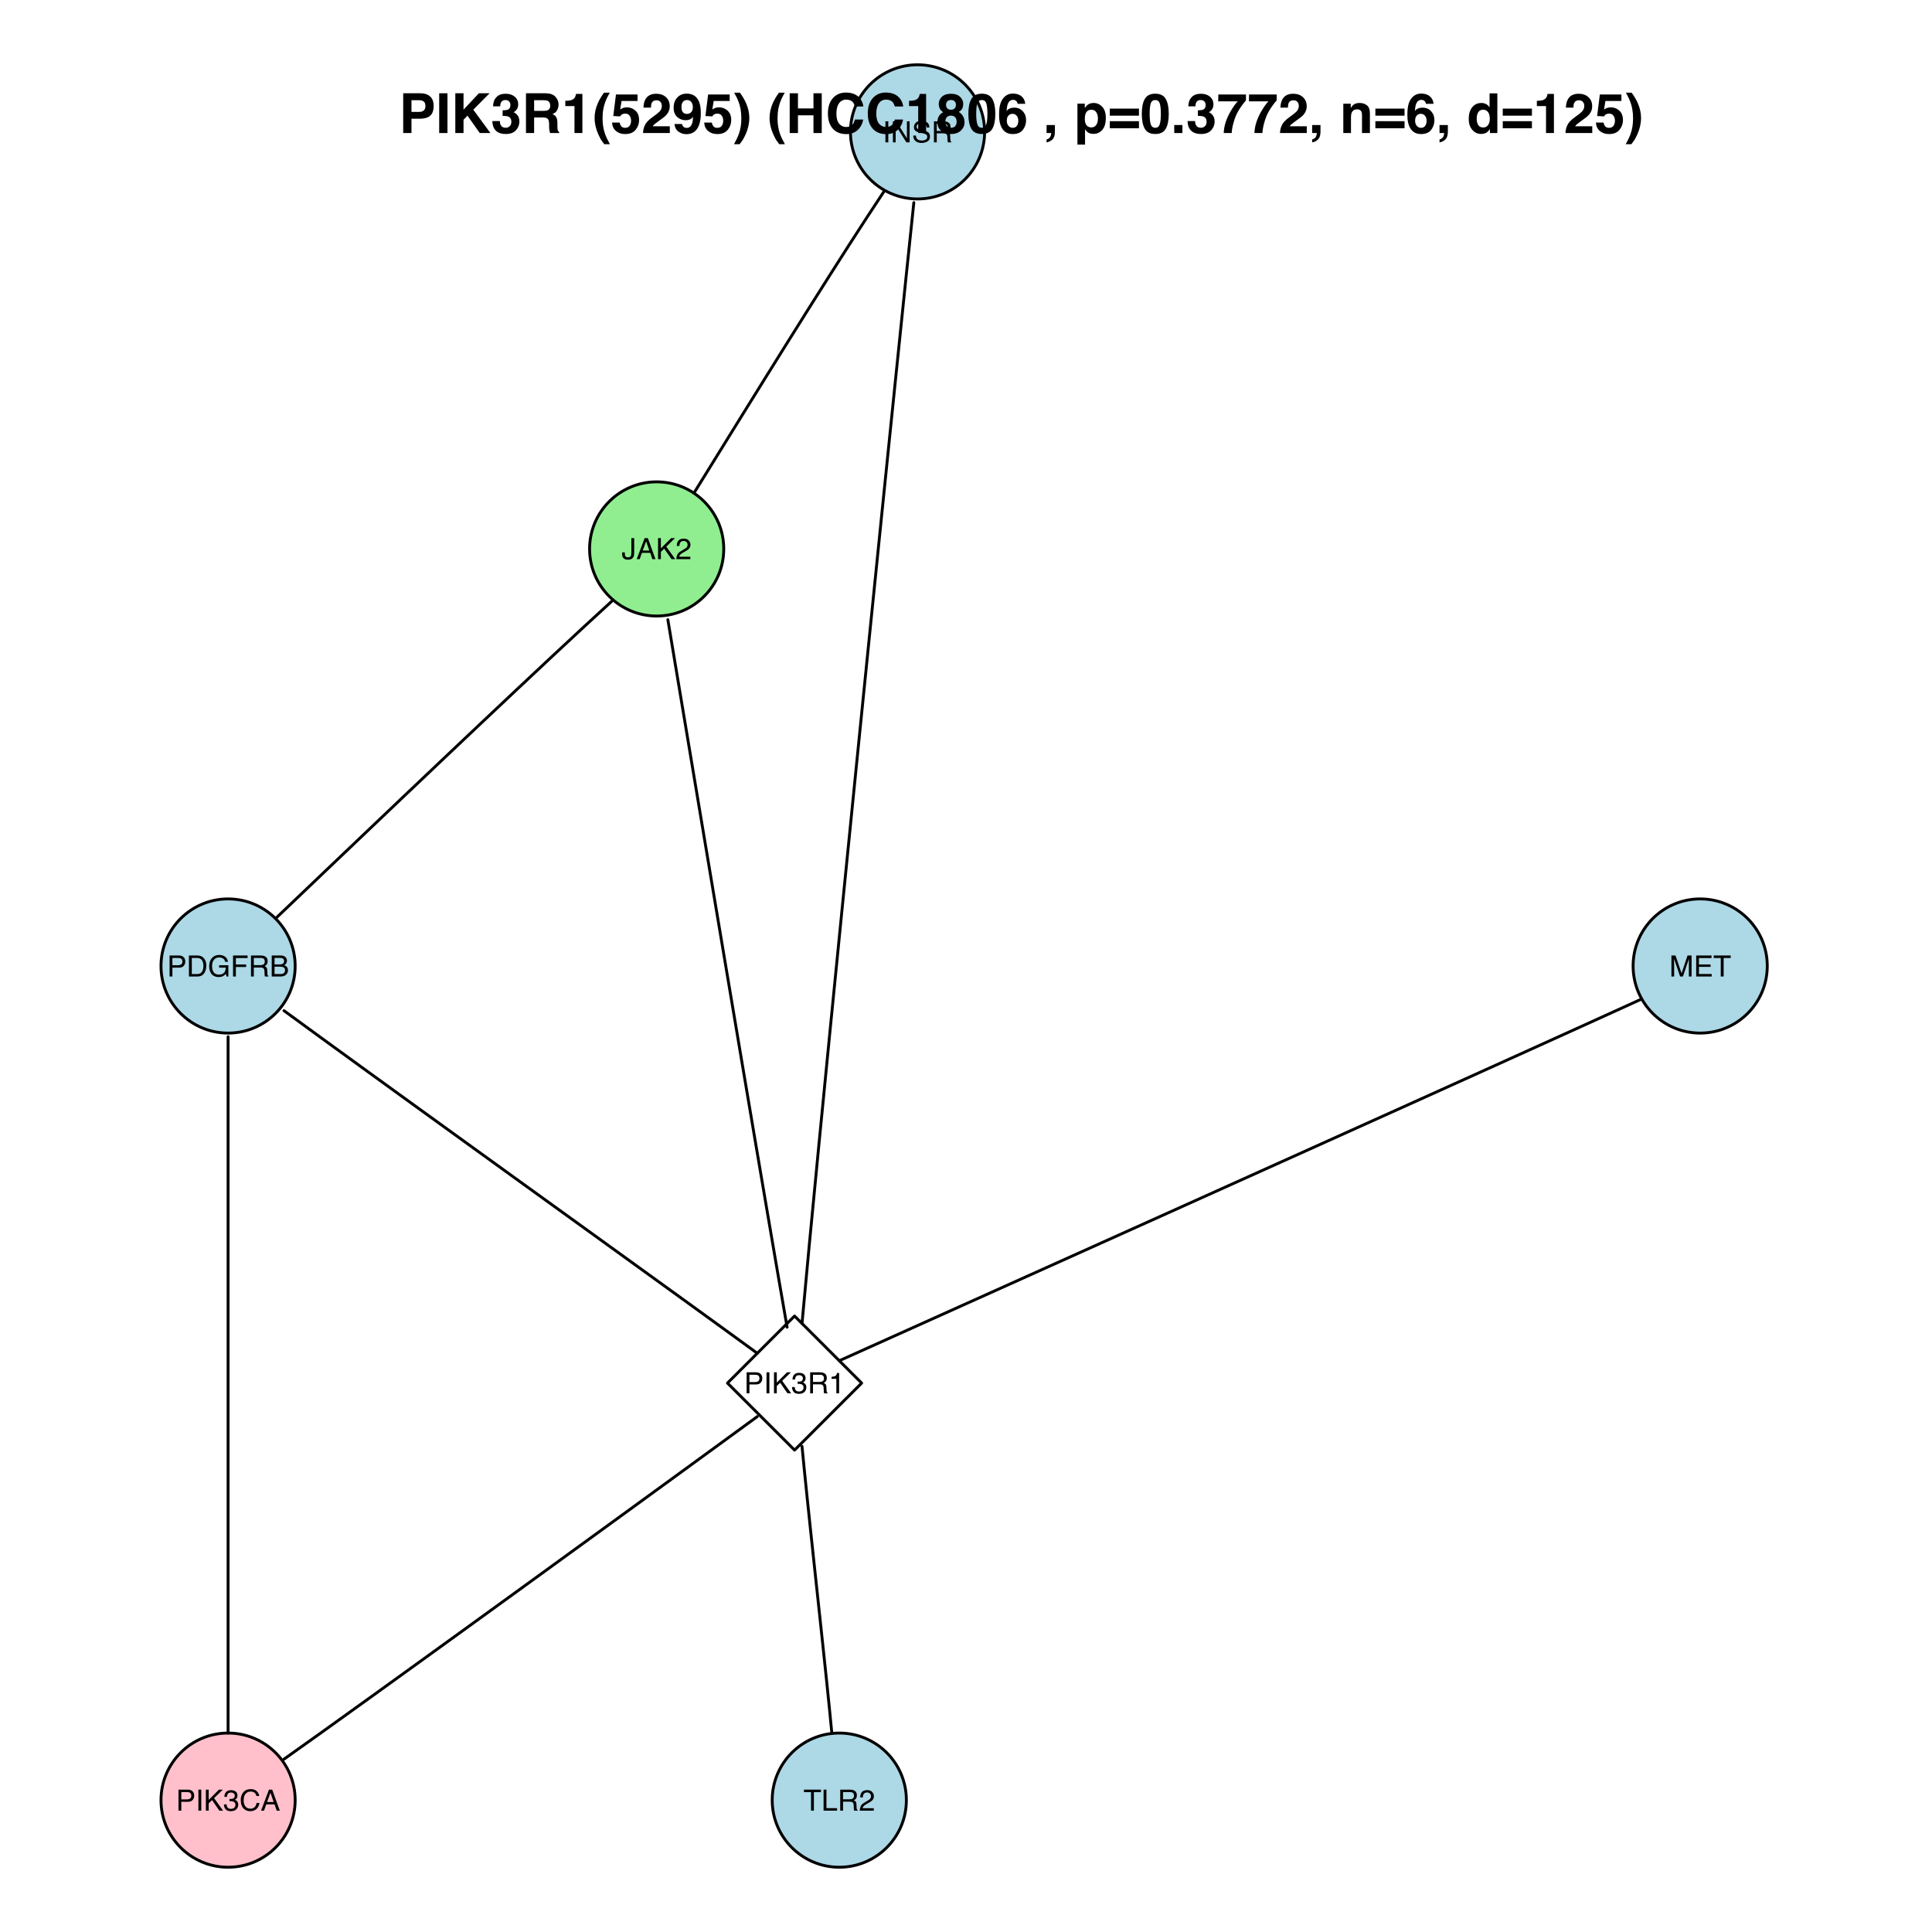 <?xml version="1.0" encoding="UTF-8"?>
<svg xmlns="http://www.w3.org/2000/svg" xmlns:xlink="http://www.w3.org/1999/xlink" width="504pt" height="504pt" viewBox="0 0 504 504" version="1.1">
<defs>
<g>
<symbol overflow="visible" id="glyph0-0">
<path style="stroke:none;" d="M 0.25 0 L 0.25 -5.484 L 4.594 -5.484 L 4.594 0 Z M 3.906 -0.688 L 3.906 -4.797 L 0.938 -4.797 L 0.938 -0.688 Z "/>
</symbol>
<symbol overflow="visible" id="glyph0-1">
<path style="stroke:none;" d="M 0.75 -5.484 L 1.5 -5.484 L 1.5 0 L 0.75 0 Z "/>
</symbol>
<symbol overflow="visible" id="glyph0-2">
<path style="stroke:none;" d="M 0.578 -5.484 L 1.453 -5.484 L 4.234 -1.047 L 4.234 -5.484 L 4.938 -5.484 L 4.938 0 L 4.094 0 L 1.297 -4.438 L 1.297 0 L 0.578 0 Z M 2.703 -5.484 Z "/>
</symbol>
<symbol overflow="visible" id="glyph0-3">
<path style="stroke:none;" d="M 1.062 -1.766 C 1.082 -1.453 1.156 -1.203 1.281 -1.016 C 1.531 -0.648 1.969 -0.469 2.594 -0.469 C 2.863 -0.469 3.113 -0.504 3.344 -0.578 C 3.789 -0.734 4.016 -1.008 4.016 -1.406 C 4.016 -1.707 3.922 -1.922 3.734 -2.047 C 3.547 -2.172 3.25 -2.281 2.844 -2.375 L 2.109 -2.547 C 1.617 -2.648 1.273 -2.77 1.078 -2.906 C 0.723 -3.133 0.547 -3.477 0.547 -3.938 C 0.547 -4.426 0.719 -4.828 1.062 -5.141 C 1.406 -5.461 1.891 -5.625 2.516 -5.625 C 3.086 -5.625 3.57 -5.484 3.969 -5.203 C 4.375 -4.922 4.578 -4.477 4.578 -3.875 L 3.875 -3.875 C 3.844 -4.164 3.766 -4.391 3.641 -4.547 C 3.41 -4.836 3.023 -4.984 2.484 -4.984 C 2.047 -4.984 1.727 -4.891 1.531 -4.703 C 1.344 -4.516 1.25 -4.301 1.25 -4.062 C 1.25 -3.789 1.363 -3.594 1.594 -3.469 C 1.738 -3.383 2.07 -3.285 2.594 -3.172 L 3.359 -3 C 3.723 -2.914 4.008 -2.801 4.219 -2.656 C 4.562 -2.395 4.734 -2.02 4.734 -1.531 C 4.734 -0.926 4.508 -0.492 4.062 -0.234 C 3.625 0.023 3.113 0.156 2.531 0.156 C 1.852 0.156 1.32 -0.016 0.938 -0.359 C 0.551 -0.703 0.363 -1.172 0.375 -1.766 Z M 2.562 -5.625 Z "/>
</symbol>
<symbol overflow="visible" id="glyph0-4">
<path style="stroke:none;" d="M 3.125 -2.969 C 3.477 -2.969 3.754 -3.035 3.953 -3.172 C 4.16 -3.316 4.266 -3.57 4.266 -3.938 C 4.266 -4.32 4.117 -4.586 3.828 -4.734 C 3.68 -4.805 3.484 -4.844 3.234 -4.844 L 1.406 -4.844 L 1.406 -2.969 Z M 0.672 -5.484 L 3.203 -5.484 C 3.617 -5.484 3.961 -5.422 4.234 -5.297 C 4.754 -5.066 5.016 -4.633 5.016 -4 C 5.016 -3.676 4.945 -3.41 4.812 -3.203 C 4.676 -2.992 4.484 -2.82 4.234 -2.688 C 4.453 -2.602 4.613 -2.488 4.719 -2.344 C 4.832 -2.207 4.895 -1.977 4.906 -1.656 L 4.938 -0.922 C 4.938 -0.711 4.953 -0.555 4.984 -0.453 C 5.023 -0.285 5.102 -0.176 5.219 -0.125 L 5.219 0 L 4.312 0 C 4.289 -0.051 4.27 -0.113 4.25 -0.188 C 4.238 -0.258 4.227 -0.398 4.219 -0.609 L 4.172 -1.531 C 4.148 -1.883 4.016 -2.125 3.766 -2.25 C 3.629 -2.312 3.41 -2.344 3.109 -2.344 L 1.406 -2.344 L 1.406 0 L 0.672 0 Z "/>
</symbol>
<symbol overflow="visible" id="glyph0-5">
<path style="stroke:none;" d="M 3.266 -1.641 C 3.266 -1.172 3.195 -0.812 3.062 -0.562 C 2.812 -0.094 2.332 0.141 1.625 0.141 C 1.207 0.141 0.852 0.031 0.562 -0.188 C 0.27 -0.406 0.125 -0.801 0.125 -1.375 L 0.125 -1.766 L 0.828 -1.766 L 0.828 -1.375 C 0.828 -1.07 0.895 -0.848 1.031 -0.703 C 1.164 -0.555 1.375 -0.484 1.656 -0.484 C 2.051 -0.484 2.305 -0.617 2.422 -0.891 C 2.492 -1.055 2.531 -1.367 2.531 -1.828 L 2.531 -5.484 L 3.266 -5.484 Z "/>
</symbol>
<symbol overflow="visible" id="glyph0-6">
<path style="stroke:none;" d="M 3.391 -2.25 L 2.562 -4.672 L 1.672 -2.25 Z M 2.172 -5.484 L 3.016 -5.484 L 5 0 L 4.188 0 L 3.641 -1.641 L 1.469 -1.641 L 0.875 0 L 0.109 0 Z M 2.562 -5.484 Z "/>
</symbol>
<symbol overflow="visible" id="glyph0-7">
<path style="stroke:none;" d="M 0.578 -5.484 L 1.312 -5.484 L 1.312 -2.812 L 3.984 -5.484 L 5 -5.484 L 2.719 -3.266 L 5.062 0 L 4.094 0 L 2.188 -2.75 L 1.312 -1.906 L 1.312 0 L 0.578 0 Z "/>
</symbol>
<symbol overflow="visible" id="glyph0-8">
<path style="stroke:none;" d="M 0.234 0 C 0.266 -0.457 0.359 -0.859 0.516 -1.203 C 0.68 -1.547 1.008 -1.852 1.5 -2.125 L 2.203 -2.547 C 2.523 -2.734 2.754 -2.891 2.891 -3.016 C 3.086 -3.223 3.188 -3.461 3.188 -3.734 C 3.188 -4.047 3.094 -4.289 2.906 -4.469 C 2.719 -4.656 2.469 -4.75 2.156 -4.75 C 1.695 -4.75 1.379 -4.57 1.203 -4.219 C 1.109 -4.031 1.055 -3.773 1.047 -3.453 L 0.375 -3.453 C 0.375 -3.91 0.457 -4.285 0.625 -4.578 C 0.914 -5.098 1.43 -5.359 2.172 -5.359 C 2.773 -5.359 3.219 -5.191 3.5 -4.859 C 3.789 -4.535 3.938 -4.172 3.938 -3.766 C 3.938 -3.336 3.785 -2.969 3.484 -2.656 C 3.305 -2.488 2.992 -2.273 2.547 -2.016 L 2.031 -1.734 C 1.789 -1.598 1.598 -1.473 1.453 -1.359 C 1.203 -1.141 1.047 -0.898 0.984 -0.641 L 3.906 -0.641 L 3.906 0 Z "/>
</symbol>
<symbol overflow="visible" id="glyph0-9">
<path style="stroke:none;" d="M 0.562 -5.484 L 1.625 -5.484 L 3.203 -0.844 L 4.766 -5.484 L 5.812 -5.484 L 5.812 0 L 5.109 0 L 5.109 -3.234 C 5.109 -3.348 5.109 -3.531 5.109 -3.781 C 5.117 -4.039 5.125 -4.32 5.125 -4.625 L 3.562 0 L 2.828 0 L 1.25 -4.625 L 1.25 -4.453 C 1.25 -4.316 1.25 -4.109 1.25 -3.828 C 1.258 -3.555 1.266 -3.359 1.266 -3.234 L 1.266 0 L 0.562 0 Z "/>
</symbol>
<symbol overflow="visible" id="glyph0-10">
<path style="stroke:none;" d="M 0.656 -5.484 L 4.656 -5.484 L 4.656 -4.812 L 1.375 -4.812 L 1.375 -3.141 L 4.406 -3.141 L 4.406 -2.516 L 1.375 -2.516 L 1.375 -0.656 L 4.703 -0.656 L 4.703 0 L 0.656 0 Z M 2.672 -5.484 Z "/>
</symbol>
<symbol overflow="visible" id="glyph0-11">
<path style="stroke:none;" d="M 4.562 -5.484 L 4.562 -4.828 L 2.719 -4.828 L 2.719 0 L 1.969 0 L 1.969 -4.828 L 0.125 -4.828 L 0.125 -5.484 Z "/>
</symbol>
<symbol overflow="visible" id="glyph0-12">
<path style="stroke:none;" d="M 0.656 -5.484 L 3.125 -5.484 C 3.602 -5.484 3.992 -5.344 4.297 -5.062 C 4.598 -4.789 4.75 -4.406 4.75 -3.906 C 4.75 -3.477 4.613 -3.102 4.344 -2.781 C 4.082 -2.469 3.676 -2.312 3.125 -2.312 L 1.391 -2.312 L 1.391 0 L 0.656 0 Z M 4 -3.906 C 4 -4.312 3.848 -4.586 3.547 -4.734 C 3.379 -4.805 3.156 -4.844 2.875 -4.844 L 1.391 -4.844 L 1.391 -2.938 L 2.875 -2.938 C 3.207 -2.938 3.477 -3.008 3.688 -3.156 C 3.895 -3.301 4 -3.551 4 -3.906 Z "/>
</symbol>
<symbol overflow="visible" id="glyph0-13">
<path style="stroke:none;" d="M 2.688 -0.641 C 2.938 -0.641 3.145 -0.664 3.312 -0.719 C 3.594 -0.812 3.828 -0.992 4.016 -1.266 C 4.16 -1.492 4.266 -1.781 4.328 -2.125 C 4.367 -2.332 4.391 -2.523 4.391 -2.703 C 4.391 -3.379 4.254 -3.906 3.984 -4.281 C 3.711 -4.656 3.273 -4.844 2.672 -4.844 L 1.359 -4.844 L 1.359 -0.641 Z M 0.609 -5.484 L 2.828 -5.484 C 3.586 -5.484 4.176 -5.211 4.594 -4.672 C 4.957 -4.191 5.141 -3.578 5.141 -2.828 C 5.141 -2.242 5.031 -1.719 4.812 -1.25 C 4.426 -0.414 3.766 0 2.828 0 L 0.609 0 Z "/>
</symbol>
<symbol overflow="visible" id="glyph0-14">
<path style="stroke:none;" d="M 2.953 -5.625 C 3.461 -5.625 3.906 -5.523 4.281 -5.328 C 4.832 -5.035 5.164 -4.535 5.281 -3.828 L 4.547 -3.828 C 4.461 -4.223 4.281 -4.508 4 -4.688 C 3.719 -4.875 3.363 -4.969 2.938 -4.969 C 2.426 -4.969 1.992 -4.773 1.641 -4.391 C 1.297 -4.016 1.125 -3.453 1.125 -2.703 C 1.125 -2.047 1.266 -1.516 1.547 -1.109 C 1.836 -0.703 2.305 -0.5 2.953 -0.5 C 3.453 -0.5 3.863 -0.641 4.188 -0.922 C 4.508 -1.211 4.676 -1.676 4.688 -2.312 L 2.969 -2.312 L 2.969 -2.938 L 5.375 -2.938 L 5.375 0 L 4.906 0 L 4.719 -0.703 C 4.469 -0.43 4.242 -0.238 4.047 -0.125 C 3.723 0.051 3.312 0.141 2.812 0.141 C 2.156 0.141 1.598 -0.066 1.141 -0.484 C 0.629 -1.016 0.375 -1.738 0.375 -2.656 C 0.375 -3.57 0.617 -4.301 1.109 -4.844 C 1.586 -5.363 2.203 -5.625 2.953 -5.625 Z M 2.828 -5.625 Z "/>
</symbol>
<symbol overflow="visible" id="glyph0-15">
<path style="stroke:none;" d="M 0.656 -5.484 L 4.453 -5.484 L 4.453 -4.812 L 1.391 -4.812 L 1.391 -3.141 L 4.078 -3.141 L 4.078 -2.484 L 1.391 -2.484 L 1.391 0 L 0.656 0 Z "/>
</symbol>
<symbol overflow="visible" id="glyph0-16">
<path style="stroke:none;" d="M 2.641 -3.156 C 2.953 -3.156 3.195 -3.203 3.375 -3.297 C 3.645 -3.43 3.781 -3.676 3.781 -4.031 C 3.781 -4.383 3.633 -4.625 3.344 -4.75 C 3.176 -4.82 2.93 -4.859 2.609 -4.859 L 1.297 -4.859 L 1.297 -3.156 Z M 2.891 -0.641 C 3.348 -0.641 3.672 -0.77 3.859 -1.031 C 3.984 -1.195 4.047 -1.398 4.047 -1.641 C 4.047 -2.035 3.867 -2.305 3.516 -2.453 C 3.328 -2.523 3.078 -2.562 2.766 -2.562 L 1.297 -2.562 L 1.297 -0.641 Z M 0.562 -5.484 L 2.922 -5.484 C 3.555 -5.484 4.008 -5.289 4.281 -4.906 C 4.445 -4.676 4.531 -4.414 4.531 -4.125 C 4.531 -3.781 4.43 -3.492 4.234 -3.266 C 4.129 -3.148 3.984 -3.047 3.797 -2.953 C 4.078 -2.848 4.285 -2.727 4.422 -2.594 C 4.672 -2.352 4.797 -2.02 4.797 -1.594 C 4.797 -1.25 4.68 -0.93 4.453 -0.641 C 4.129 -0.211 3.602 0 2.875 0 L 0.562 0 Z "/>
</symbol>
<symbol overflow="visible" id="glyph0-17">
<path style="stroke:none;" d="M 1.984 0.141 C 1.348 0.141 0.891 -0.031 0.609 -0.375 C 0.328 -0.719 0.188 -1.141 0.188 -1.641 L 0.891 -1.641 C 0.91 -1.297 0.973 -1.047 1.078 -0.891 C 1.254 -0.609 1.566 -0.469 2.016 -0.469 C 2.367 -0.469 2.648 -0.562 2.859 -0.75 C 3.078 -0.938 3.188 -1.18 3.188 -1.484 C 3.188 -1.848 3.07 -2.102 2.844 -2.25 C 2.625 -2.395 2.316 -2.469 1.922 -2.469 C 1.867 -2.469 1.82 -2.469 1.781 -2.469 C 1.738 -2.469 1.691 -2.469 1.641 -2.469 L 1.641 -3.062 C 1.711 -3.051 1.77 -3.047 1.812 -3.047 C 1.863 -3.047 1.914 -3.047 1.969 -3.047 C 2.219 -3.047 2.426 -3.082 2.594 -3.156 C 2.875 -3.301 3.016 -3.551 3.016 -3.906 C 3.016 -4.176 2.922 -4.379 2.734 -4.516 C 2.547 -4.66 2.328 -4.734 2.078 -4.734 C 1.629 -4.734 1.316 -4.586 1.141 -4.297 C 1.047 -4.129 0.992 -3.895 0.984 -3.594 L 0.312 -3.594 C 0.312 -3.988 0.395 -4.328 0.562 -4.609 C 0.832 -5.098 1.312 -5.344 2 -5.344 C 2.539 -5.344 2.961 -5.223 3.266 -4.984 C 3.566 -4.742 3.719 -4.395 3.719 -3.938 C 3.719 -3.602 3.629 -3.336 3.453 -3.141 C 3.336 -3.004 3.191 -2.898 3.016 -2.828 C 3.297 -2.754 3.516 -2.609 3.672 -2.391 C 3.836 -2.172 3.922 -1.898 3.922 -1.578 C 3.922 -1.066 3.75 -0.648 3.406 -0.328 C 3.07 -0.016 2.598 0.141 1.984 0.141 Z "/>
</symbol>
<symbol overflow="visible" id="glyph0-18">
<path style="stroke:none;" d="M 0.734 -3.781 L 0.734 -4.297 C 1.211 -4.348 1.547 -4.426 1.734 -4.531 C 1.93 -4.645 2.078 -4.906 2.172 -5.312 L 2.703 -5.312 L 2.703 0 L 1.984 0 L 1.984 -3.781 Z "/>
</symbol>
<symbol overflow="visible" id="glyph0-19">
<path style="stroke:none;" d="M 2.891 -5.625 C 3.586 -5.625 4.125 -5.441 4.5 -5.078 C 4.883 -4.711 5.098 -4.297 5.141 -3.828 L 4.422 -3.828 C 4.336 -4.18 4.172 -4.461 3.922 -4.672 C 3.68 -4.879 3.344 -4.984 2.906 -4.984 C 2.363 -4.984 1.926 -4.789 1.594 -4.406 C 1.258 -4.031 1.094 -3.453 1.094 -2.672 C 1.094 -2.023 1.242 -1.504 1.547 -1.109 C 1.848 -0.711 2.297 -0.516 2.891 -0.516 C 3.43 -0.516 3.848 -0.723 4.141 -1.141 C 4.285 -1.359 4.395 -1.648 4.469 -2.016 L 5.203 -2.016 C 5.129 -1.441 4.914 -0.957 4.562 -0.562 C 4.125 -0.094 3.535 0.141 2.797 0.141 C 2.16 0.141 1.625 -0.051 1.188 -0.438 C 0.613 -0.945 0.328 -1.734 0.328 -2.797 C 0.328 -3.609 0.547 -4.27 0.984 -4.781 C 1.441 -5.344 2.078 -5.625 2.891 -5.625 Z M 2.734 -5.625 Z "/>
</symbol>
<symbol overflow="visible" id="glyph0-20">
<path style="stroke:none;" d="M 0.578 -5.484 L 1.328 -5.484 L 1.328 -0.656 L 4.094 -0.656 L 4.094 0 L 0.578 0 Z "/>
</symbol>
<symbol overflow="visible" id="glyph1-0">
<path style="stroke:none;" d="M 1.078 0 L 1.078 -10.375 L 9.438 -10.375 L 9.438 0 Z M 8.141 -1.297 L 8.141 -9.078 L 2.375 -9.078 L 2.375 -1.297 Z "/>
</symbol>
<symbol overflow="visible" id="glyph1-1">
<path style="stroke:none;" d="M 6.938 -7.062 C 6.938 -7.602 6.789 -7.988 6.5 -8.219 C 6.219 -8.445 5.82 -8.562 5.312 -8.562 L 3.297 -8.562 L 3.297 -5.516 L 5.312 -5.516 C 5.82 -5.516 6.219 -5.641 6.5 -5.891 C 6.789 -6.141 6.938 -6.531 6.938 -7.062 Z M 9.078 -7.078 C 9.078 -5.859 8.766 -4.992 8.141 -4.484 C 7.523 -3.984 6.645 -3.734 5.5 -3.734 L 3.297 -3.734 L 3.297 0 L 1.141 0 L 1.141 -10.375 L 5.656 -10.375 C 6.695 -10.375 7.523 -10.102 8.141 -9.562 C 8.766 -9.031 9.078 -8.203 9.078 -7.078 Z "/>
</symbol>
<symbol overflow="visible" id="glyph1-2">
<path style="stroke:none;" d="M 3.078 0 L 0.922 0 L 0.922 -10.375 L 3.078 -10.375 Z M 2 -10.578 Z "/>
</symbol>
<symbol overflow="visible" id="glyph1-3">
<path style="stroke:none;" d="M 1.125 -10.375 L 3.266 -10.375 L 3.266 -6.094 L 7.266 -10.375 L 10.062 -10.375 L 5.812 -6.094 L 10.281 0 L 7.5 0 L 4.297 -4.531 L 3.266 -3.469 L 3.266 0 L 1.125 0 Z "/>
</symbol>
<symbol overflow="visible" id="glyph1-4">
<path style="stroke:none;" d="M 2.344 -3.125 C 2.344 -2.719 2.41 -2.383 2.547 -2.125 C 2.785 -1.625 3.227 -1.375 3.875 -1.375 C 4.27 -1.375 4.613 -1.508 4.906 -1.781 C 5.195 -2.051 5.344 -2.441 5.344 -2.953 C 5.344 -3.617 5.07 -4.066 4.531 -4.297 C 4.219 -4.422 3.727 -4.484 3.062 -4.484 L 3.062 -5.922 C 3.719 -5.93 4.176 -5.992 4.438 -6.109 C 4.875 -6.305 5.094 -6.703 5.094 -7.297 C 5.094 -7.691 4.977 -8.008 4.75 -8.25 C 4.531 -8.488 4.211 -8.609 3.797 -8.609 C 3.328 -8.609 2.977 -8.457 2.75 -8.156 C 2.531 -7.863 2.426 -7.469 2.438 -6.969 L 0.562 -6.969 C 0.582 -7.469 0.672 -7.945 0.828 -8.406 C 0.984 -8.801 1.238 -9.172 1.594 -9.516 C 1.852 -9.754 2.164 -9.938 2.531 -10.062 C 2.895 -10.188 3.336 -10.25 3.859 -10.25 C 4.836 -10.25 5.625 -9.992 6.219 -9.484 C 6.82 -8.984 7.125 -8.312 7.125 -7.469 C 7.125 -6.863 6.941 -6.352 6.578 -5.938 C 6.359 -5.688 6.125 -5.516 5.875 -5.422 C 6.062 -5.422 6.328 -5.258 6.672 -4.938 C 7.18 -4.469 7.438 -3.82 7.438 -3 C 7.438 -2.133 7.133 -1.375 6.531 -0.719 C 5.938 -0.07 5.055 0.25 3.891 0.25 C 2.441 0.25 1.438 -0.219 0.875 -1.156 C 0.57 -1.656 0.406 -2.312 0.375 -3.125 Z "/>
</symbol>
<symbol overflow="visible" id="glyph1-5">
<path style="stroke:none;" d="M 3.266 -8.562 L 3.266 -5.781 L 5.719 -5.781 C 6.207 -5.781 6.57 -5.836 6.812 -5.953 C 7.25 -6.148 7.469 -6.539 7.469 -7.125 C 7.469 -7.75 7.258 -8.172 6.844 -8.391 C 6.602 -8.504 6.25 -8.562 5.781 -8.562 Z M 6.234 -10.375 C 6.961 -10.352 7.52 -10.258 7.906 -10.094 C 8.301 -9.938 8.633 -9.695 8.906 -9.375 C 9.133 -9.113 9.312 -8.82 9.438 -8.5 C 9.57 -8.188 9.641 -7.828 9.641 -7.422 C 9.641 -6.922 9.516 -6.43 9.266 -5.953 C 9.016 -5.484 8.602 -5.148 8.031 -4.953 C 8.508 -4.754 8.848 -4.477 9.047 -4.125 C 9.242 -3.781 9.344 -3.242 9.344 -2.516 L 9.344 -1.812 C 9.344 -1.344 9.363 -1.02 9.406 -0.844 C 9.457 -0.582 9.586 -0.391 9.797 -0.266 L 9.797 0 L 7.422 0 C 7.348 -0.227 7.301 -0.414 7.281 -0.562 C 7.219 -0.844 7.188 -1.141 7.188 -1.453 L 7.172 -2.406 C 7.16 -3.07 7.035 -3.516 6.797 -3.734 C 6.566 -3.953 6.133 -4.062 5.5 -4.062 L 3.266 -4.062 L 3.266 0 L 1.141 0 L 1.141 -10.375 Z "/>
</symbol>
<symbol overflow="visible" id="glyph1-6">
<path style="stroke:none;" d="M 1 -7.031 L 1 -8.406 C 1.633 -8.426 2.078 -8.469 2.328 -8.531 C 2.734 -8.613 3.062 -8.789 3.312 -9.062 C 3.488 -9.238 3.617 -9.484 3.703 -9.797 C 3.754 -9.973 3.781 -10.109 3.781 -10.203 L 5.453 -10.203 L 5.453 0 L 3.391 0 L 3.391 -7.031 Z "/>
</symbol>
<symbol overflow="visible" id="glyph1-7">
<path style="stroke:none;" d="M 1.453 -7.75 C 1.816 -8.613 2.359 -9.539 3.078 -10.531 L 4.594 -10.531 L 4.156 -9.75 C 3.562 -8.664 3.148 -7.531 2.922 -6.344 C 2.773 -5.562 2.703 -4.711 2.703 -3.797 C 2.703 -2.359 2.91 -1.039 3.328 0.156 C 3.566 0.875 4 1.789 4.625 2.906 L 3.141 2.906 L 2.641 2.219 C 2.316 1.812 1.973 1.195 1.609 0.375 C 0.953 -1.082 0.625 -2.516 0.625 -3.922 C 0.625 -5.211 0.898 -6.488 1.453 -7.75 Z "/>
</symbol>
<symbol overflow="visible" id="glyph1-8">
<path style="stroke:none;" d="M 2.375 -2.734 C 2.457 -2.297 2.609 -1.957 2.828 -1.719 C 3.055 -1.477 3.383 -1.359 3.812 -1.359 C 4.312 -1.359 4.691 -1.531 4.953 -1.875 C 5.211 -2.227 5.344 -2.672 5.344 -3.203 C 5.344 -3.723 5.219 -4.16 4.969 -4.516 C 4.727 -4.879 4.352 -5.062 3.844 -5.062 C 3.594 -5.062 3.379 -5.031 3.203 -4.969 C 2.891 -4.852 2.656 -4.645 2.5 -4.344 L 0.703 -4.438 L 1.406 -10.062 L 7.031 -10.062 L 7.031 -8.359 L 2.859 -8.359 L 2.5 -6.141 C 2.812 -6.336 3.051 -6.469 3.219 -6.531 C 3.508 -6.645 3.863 -6.703 4.281 -6.703 C 5.125 -6.703 5.859 -6.414 6.484 -5.844 C 7.117 -5.281 7.438 -4.457 7.438 -3.375 C 7.438 -2.426 7.133 -1.582 6.531 -0.844 C 5.926 -0.102 5.02 0.266 3.812 0.266 C 2.844 0.266 2.047 0.004 1.422 -0.516 C 0.797 -1.035 0.445 -1.773 0.375 -2.734 Z "/>
</symbol>
<symbol overflow="visible" id="glyph1-9">
<path style="stroke:none;" d="M 0.453 0 C 0.473 -0.727 0.629 -1.395 0.922 -2 C 1.203 -2.688 1.879 -3.41 2.953 -4.172 C 3.867 -4.828 4.461 -5.297 4.734 -5.578 C 5.148 -6.023 5.359 -6.516 5.359 -7.047 C 5.359 -7.484 5.238 -7.844 5 -8.125 C 4.77 -8.406 4.43 -8.547 3.984 -8.547 C 3.367 -8.547 2.953 -8.32 2.734 -7.875 C 2.609 -7.613 2.535 -7.195 2.516 -6.625 L 0.562 -6.625 C 0.594 -7.488 0.75 -8.188 1.031 -8.719 C 1.57 -9.738 2.523 -10.25 3.891 -10.25 C 4.961 -10.25 5.816 -9.945 6.453 -9.344 C 7.098 -8.75 7.422 -7.961 7.422 -6.984 C 7.422 -6.223 7.191 -5.551 6.734 -4.969 C 6.441 -4.57 5.957 -4.141 5.281 -3.672 L 4.484 -3.094 C 3.984 -2.738 3.641 -2.477 3.453 -2.312 C 3.266 -2.156 3.109 -1.973 2.984 -1.766 L 7.438 -1.766 L 7.438 0 Z "/>
</symbol>
<symbol overflow="visible" id="glyph1-10">
<path style="stroke:none;" d="M 0.422 -6.609 C 0.422 -7.703 0.738 -8.586 1.375 -9.266 C 2.008 -9.941 2.828 -10.281 3.828 -10.281 C 5.379 -10.281 6.445 -9.594 7.031 -8.219 C 7.352 -7.445 7.516 -6.426 7.516 -5.156 C 7.516 -3.914 7.359 -2.883 7.047 -2.062 C 6.441 -0.488 5.344 0.297 3.75 0.297 C 2.977 0.297 2.285 0.07 1.672 -0.375 C 1.066 -0.832 0.723 -1.492 0.641 -2.359 L 2.625 -2.359 C 2.676 -2.055 2.801 -1.812 3 -1.625 C 3.207 -1.438 3.484 -1.344 3.828 -1.344 C 4.492 -1.344 4.957 -1.711 5.219 -2.453 C 5.363 -2.848 5.457 -3.438 5.5 -4.219 C 5.312 -3.988 5.117 -3.812 4.922 -3.688 C 4.547 -3.457 4.082 -3.344 3.531 -3.344 C 2.719 -3.344 1.992 -3.625 1.359 -4.188 C 0.734 -4.75 0.422 -5.555 0.422 -6.609 Z M 3.969 -4.984 C 4.238 -4.984 4.5 -5.062 4.75 -5.219 C 5.207 -5.508 5.438 -6.016 5.438 -6.734 C 5.438 -7.305 5.301 -7.758 5.031 -8.094 C 4.758 -8.438 4.391 -8.609 3.922 -8.609 C 3.578 -8.609 3.281 -8.516 3.031 -8.328 C 2.656 -8.023 2.469 -7.516 2.469 -6.797 C 2.469 -6.191 2.586 -5.738 2.828 -5.438 C 3.078 -5.133 3.457 -4.984 3.969 -4.984 Z "/>
</symbol>
<symbol overflow="visible" id="glyph1-11">
<path style="stroke:none;" d="M 1.688 -10.531 C 2.406 -9.539 2.945 -8.613 3.312 -7.75 C 3.863 -6.488 4.141 -5.211 4.141 -3.922 C 4.141 -2.516 3.816 -1.082 3.172 0.375 C 2.797 1.195 2.445 1.812 2.125 2.219 L 1.625 2.906 L 0.141 2.906 C 0.766 1.789 1.195 0.875 1.438 0.156 C 1.852 -1.039 2.062 -2.359 2.062 -3.797 C 2.062 -4.711 1.988 -5.562 1.844 -6.344 C 1.613 -7.531 1.203 -8.664 0.609 -9.75 L 0.188 -10.531 Z "/>
</symbol>
<symbol overflow="visible" id="glyph1-12">
<path style="stroke:none;" d=""/>
</symbol>
<symbol overflow="visible" id="glyph1-13">
<path style="stroke:none;" d="M 1.078 0 L 1.078 -10.375 L 3.234 -10.375 L 3.234 -6.422 L 7.281 -6.422 L 7.281 -10.375 L 9.438 -10.375 L 9.438 0 L 7.281 0 L 7.281 -4.625 L 3.234 -4.625 L 3.234 0 Z "/>
</symbol>
<symbol overflow="visible" id="glyph1-14">
<path style="stroke:none;" d="M 0.641 -5.094 C 0.641 -6.906 1.129 -8.301 2.109 -9.281 C 2.953 -10.133 4.023 -10.562 5.328 -10.562 C 7.066 -10.562 8.344 -9.988 9.156 -8.844 C 9.594 -8.207 9.832 -7.566 9.875 -6.922 L 7.703 -6.922 C 7.555 -7.41 7.375 -7.785 7.156 -8.047 C 6.758 -8.492 6.176 -8.719 5.406 -8.719 C 4.625 -8.719 4.004 -8.398 3.547 -7.766 C 3.086 -7.129 2.859 -6.227 2.859 -5.062 C 2.859 -3.895 3.098 -3.02 3.578 -2.438 C 4.066 -1.863 4.68 -1.578 5.422 -1.578 C 6.18 -1.578 6.758 -1.828 7.156 -2.328 C 7.375 -2.598 7.555 -3 7.703 -3.531 L 9.844 -3.531 C 9.656 -2.406 9.176 -1.488 8.406 -0.781 C 7.633 -0.07 6.645 0.281 5.438 0.281 C 3.945 0.281 2.773 -0.191 1.922 -1.141 C 1.066 -2.109 0.641 -3.426 0.641 -5.094 Z M 5.266 -10.688 Z "/>
</symbol>
<symbol overflow="visible" id="glyph1-15">
<path style="stroke:none;" d="M 2.469 -2.969 C 2.469 -2.457 2.598 -2.062 2.859 -1.781 C 3.117 -1.508 3.477 -1.375 3.938 -1.375 C 4.395 -1.375 4.754 -1.508 5.016 -1.781 C 5.273 -2.062 5.406 -2.457 5.406 -2.969 C 5.406 -3.488 5.27 -3.879 5 -4.141 C 4.738 -4.41 4.383 -4.547 3.938 -4.547 C 3.477 -4.547 3.117 -4.41 2.859 -4.141 C 2.598 -3.879 2.469 -3.488 2.469 -2.969 Z M 0.375 -2.828 C 0.375 -3.398 0.504 -3.914 0.766 -4.375 C 1.023 -4.844 1.406 -5.195 1.906 -5.438 C 1.414 -5.758 1.098 -6.109 0.953 -6.484 C 0.805 -6.867 0.734 -7.227 0.734 -7.562 C 0.734 -8.312 1.008 -8.945 1.562 -9.469 C 2.125 -9.988 2.914 -10.25 3.938 -10.25 C 4.945 -10.25 5.727 -9.988 6.281 -9.469 C 6.844 -8.945 7.125 -8.312 7.125 -7.562 C 7.125 -7.227 7.051 -6.867 6.906 -6.484 C 6.758 -6.109 6.441 -5.781 5.953 -5.5 C 6.453 -5.219 6.828 -4.844 7.078 -4.375 C 7.336 -3.914 7.469 -3.398 7.469 -2.828 C 7.469 -1.973 7.148 -1.242 6.516 -0.641 C 5.879 -0.035 4.988 0.266 3.844 0.266 C 2.707 0.266 1.844 -0.035 1.25 -0.641 C 0.664 -1.242 0.375 -1.973 0.375 -2.828 Z M 2.641 -7.344 C 2.641 -6.969 2.754 -6.66 2.984 -6.422 C 3.211 -6.191 3.531 -6.078 3.938 -6.078 C 4.344 -6.078 4.656 -6.191 4.875 -6.422 C 5.102 -6.66 5.219 -6.969 5.219 -7.344 C 5.219 -7.75 5.102 -8.062 4.875 -8.281 C 4.656 -8.508 4.344 -8.625 3.938 -8.625 C 3.531 -8.625 3.211 -8.508 2.984 -8.281 C 2.754 -8.062 2.641 -7.75 2.641 -7.344 Z "/>
</symbol>
<symbol overflow="visible" id="glyph1-16">
<path style="stroke:none;" d="M 2.5 -5 C 2.5 -3.832 2.594 -2.938 2.781 -2.312 C 2.977 -1.688 3.375 -1.375 3.969 -1.375 C 4.562 -1.375 4.953 -1.688 5.141 -2.312 C 5.328 -2.938 5.422 -3.832 5.422 -5 C 5.422 -6.227 5.328 -7.133 5.141 -7.719 C 4.953 -8.312 4.562 -8.609 3.969 -8.609 C 3.375 -8.609 2.977 -8.312 2.781 -7.719 C 2.594 -7.133 2.5 -6.227 2.5 -5 Z M 3.969 -10.266 C 5.27 -10.266 6.18 -9.805 6.703 -8.891 C 7.223 -7.984 7.484 -6.688 7.484 -5 C 7.484 -3.312 7.223 -2.016 6.703 -1.109 C 6.18 -0.203 5.27 0.25 3.969 0.25 C 2.664 0.25 1.754 -0.203 1.234 -1.109 C 0.711 -2.016 0.453 -3.312 0.453 -5 C 0.453 -6.688 0.711 -7.984 1.234 -8.891 C 1.754 -9.805 2.664 -10.266 3.969 -10.266 Z "/>
</symbol>
<symbol overflow="visible" id="glyph1-17">
<path style="stroke:none;" d="M 2.469 -3.234 C 2.469 -2.68 2.613 -2.227 2.906 -1.875 C 3.195 -1.531 3.57 -1.359 4.031 -1.359 C 4.477 -1.359 4.828 -1.523 5.078 -1.859 C 5.336 -2.203 5.469 -2.641 5.469 -3.172 C 5.469 -3.766 5.32 -4.219 5.031 -4.531 C 4.738 -4.852 4.379 -5.016 3.953 -5.016 C 3.617 -5.016 3.316 -4.91 3.047 -4.703 C 2.66 -4.398 2.469 -3.91 2.469 -3.234 Z M 5.281 -7.625 C 5.281 -7.789 5.219 -7.973 5.094 -8.172 C 4.875 -8.492 4.547 -8.656 4.109 -8.656 C 3.461 -8.656 3 -8.289 2.719 -7.562 C 2.57 -7.156 2.469 -6.555 2.406 -5.766 C 2.656 -6.066 2.941 -6.285 3.266 -6.422 C 3.598 -6.555 3.977 -6.625 4.406 -6.625 C 5.312 -6.625 6.051 -6.316 6.625 -5.703 C 7.207 -5.086 7.5 -4.301 7.5 -3.344 C 7.5 -2.383 7.211 -1.539 6.641 -0.812 C 6.078 -0.094 5.195 0.266 4 0.266 C 2.719 0.266 1.77 -0.27 1.156 -1.344 C 0.688 -2.188 0.453 -3.27 0.453 -4.594 C 0.453 -5.375 0.484 -6.008 0.547 -6.5 C 0.66 -7.363 0.891 -8.082 1.234 -8.656 C 1.523 -9.145 1.906 -9.539 2.375 -9.844 C 2.844 -10.145 3.406 -10.297 4.062 -10.297 C 5.008 -10.297 5.766 -10.051 6.328 -9.562 C 6.891 -9.082 7.207 -8.438 7.281 -7.625 Z "/>
</symbol>
<symbol overflow="visible" id="glyph1-18">
<path style="stroke:none;" d="M 0.828 1.672 C 1.234 1.555 1.531 1.363 1.719 1.094 C 1.906 0.832 2.016 0.469 2.047 0 L 0.828 0 L 0.828 -2.094 L 3 -2.094 L 3 -0.281 C 3 0.039 2.957 0.375 2.875 0.719 C 2.789 1.062 2.633 1.363 2.406 1.625 C 2.156 1.895 1.859 2.098 1.516 2.234 C 1.18 2.367 0.953 2.438 0.828 2.438 Z "/>
</symbol>
<symbol overflow="visible" id="glyph1-19">
<path style="stroke:none;" d="M 6.219 -3.828 C 6.219 -4.422 6.082 -4.941 5.812 -5.391 C 5.539 -5.848 5.102 -6.078 4.5 -6.078 C 3.77 -6.078 3.27 -5.734 3 -5.047 C 2.863 -4.68 2.797 -4.219 2.797 -3.656 C 2.797 -2.77 3.031 -2.145 3.5 -1.781 C 3.781 -1.57 4.113 -1.469 4.5 -1.469 C 5.062 -1.469 5.488 -1.68 5.781 -2.109 C 6.07 -2.535 6.219 -3.109 6.219 -3.828 Z M 5.078 -7.844 C 5.973 -7.844 6.727 -7.508 7.344 -6.844 C 7.969 -6.188 8.281 -5.219 8.281 -3.938 C 8.281 -2.582 7.977 -1.551 7.375 -0.844 C 6.77 -0.133 5.988 0.219 5.031 0.219 C 4.414 0.219 3.91 0.066 3.516 -0.234 C 3.285 -0.41 3.066 -0.66 2.859 -0.984 L 2.859 3.016 L 0.875 3.016 L 0.875 -7.672 L 2.797 -7.672 L 2.797 -6.531 C 3.016 -6.863 3.242 -7.129 3.484 -7.328 C 3.93 -7.672 4.461 -7.844 5.078 -7.844 Z "/>
</symbol>
<symbol overflow="visible" id="glyph1-20">
<path style="stroke:none;" d="M 8.125 -6.375 L 8.125 -4.531 L 0.516 -4.531 L 0.516 -6.375 Z M 8.125 -3.094 L 8.125 -1.25 L 0.516 -1.25 L 0.516 -3.094 Z "/>
</symbol>
<symbol overflow="visible" id="glyph1-21">
<path style="stroke:none;" d="M 0.906 -2.094 L 3.031 -2.094 L 3.031 0 L 0.906 0 Z "/>
</symbol>
<symbol overflow="visible" id="glyph1-22">
<path style="stroke:none;" d="M 7.594 -8.5 C 7.289 -8.195 6.875 -7.664 6.344 -6.906 C 5.812 -6.156 5.363 -5.379 5 -4.578 C 4.719 -3.941 4.461 -3.164 4.234 -2.25 C 4.004 -1.332 3.891 -0.582 3.891 0 L 1.797 0 C 1.859 -1.832 2.461 -3.734 3.609 -5.703 C 4.336 -6.93 4.953 -7.785 5.453 -8.266 L 0.359 -8.266 L 0.391 -10.062 L 7.594 -10.062 Z "/>
</symbol>
<symbol overflow="visible" id="glyph1-23">
<path style="stroke:none;" d="M 5.188 -7.844 C 5.977 -7.844 6.625 -7.633 7.125 -7.219 C 7.633 -6.812 7.891 -6.125 7.891 -5.156 L 7.891 0 L 5.828 0 L 5.828 -4.656 C 5.828 -5.062 5.773 -5.375 5.672 -5.594 C 5.473 -5.988 5.098 -6.188 4.547 -6.188 C 3.867 -6.188 3.398 -5.895 3.141 -5.312 C 3.016 -5.008 2.953 -4.625 2.953 -4.156 L 2.953 0 L 0.953 0 L 0.953 -7.656 L 2.891 -7.656 L 2.891 -6.531 C 3.141 -6.926 3.379 -7.211 3.609 -7.391 C 4.023 -7.691 4.551 -7.844 5.188 -7.844 Z M 4.453 -7.875 Z "/>
</symbol>
<symbol overflow="visible" id="glyph1-24">
<path style="stroke:none;" d="M 3.766 -7.844 C 4.223 -7.844 4.633 -7.738 5 -7.531 C 5.363 -7.332 5.656 -7.055 5.875 -6.703 L 5.875 -10.359 L 7.906 -10.359 L 7.906 0 L 5.969 0 L 5.969 -1.062 C 5.676 -0.602 5.348 -0.27 4.984 -0.062 C 4.617 0.133 4.164 0.234 3.625 0.234 C 2.727 0.234 1.973 -0.125 1.359 -0.844 C 0.742 -1.57 0.438 -2.504 0.438 -3.641 C 0.438 -4.941 0.738 -5.969 1.344 -6.719 C 1.945 -7.469 2.754 -7.844 3.766 -7.844 Z M 4.203 -1.453 C 4.766 -1.453 5.191 -1.66 5.484 -2.078 C 5.785 -2.504 5.938 -3.051 5.938 -3.719 C 5.938 -4.656 5.695 -5.328 5.219 -5.734 C 4.938 -5.973 4.602 -6.094 4.219 -6.094 C 3.625 -6.094 3.191 -5.867 2.922 -5.422 C 2.648 -4.984 2.516 -4.438 2.516 -3.781 C 2.516 -3.07 2.648 -2.504 2.922 -2.078 C 3.203 -1.66 3.629 -1.453 4.203 -1.453 Z "/>
</symbol>
</g>
</defs>
<g id="surface16378">
<rect x="0" y="0" width="504" height="504" style="fill:rgb(100%,100%,100%);fill-opacity:1;stroke:none;"/>
<path style="fill-rule:nonzero;fill:rgb(67.843%,84.706%,90.196%);fill-opacity:1;stroke-width:0.75;stroke-linecap:round;stroke-linejoin:round;stroke:rgb(0%,0%,0%);stroke-opacity:1;stroke-miterlimit:10;" d="M 256.859 34.398 C 256.859 44.066 249.027 51.898 239.359 51.898 C 229.695 51.898 221.859 44.066 221.859 34.398 C 221.859 24.734 229.695 16.898 239.359 16.898 C 249.027 16.898 256.859 24.734 256.859 34.398 "/>
<path style="fill-rule:nonzero;fill:rgb(56.471%,93.333%,56.471%);fill-opacity:1;stroke-width:0.75;stroke-linecap:round;stroke-linejoin:round;stroke:rgb(0%,0%,0%);stroke-opacity:1;stroke-miterlimit:10;" d="M 188.805 143.199 C 188.805 152.863 180.969 160.699 171.305 160.699 C 161.641 160.699 153.805 152.863 153.805 143.199 C 153.805 133.535 161.641 125.699 171.305 125.699 C 180.969 125.699 188.805 133.535 188.805 143.199 "/>
<path style="fill-rule:nonzero;fill:rgb(67.843%,84.706%,90.196%);fill-opacity:1;stroke-width:0.75;stroke-linecap:round;stroke-linejoin:round;stroke:rgb(0%,0%,0%);stroke-opacity:1;stroke-miterlimit:10;" d="M 461.027 252 C 461.027 261.664 453.191 269.5 443.527 269.5 C 433.863 269.5 426.027 261.664 426.027 252 C 426.027 242.336 433.863 234.5 443.527 234.5 C 453.191 234.5 461.027 242.336 461.027 252 "/>
<path style="fill-rule:nonzero;fill:rgb(67.843%,84.706%,90.196%);fill-opacity:1;stroke-width:0.75;stroke-linecap:round;stroke-linejoin:round;stroke:rgb(0%,0%,0%);stroke-opacity:1;stroke-miterlimit:10;" d="M 77 252 C 77 261.664 69.164 269.5 59.5 269.5 C 49.836 269.5 42 261.664 42 252 C 42 242.336 49.836 234.5 59.5 234.5 C 69.164 234.5 77 242.336 77 252 "/>
<path style="fill-rule:nonzero;fill:rgb(100%,75.294%,79.608%);fill-opacity:1;stroke-width:0.75;stroke-linecap:round;stroke-linejoin:round;stroke:rgb(0%,0%,0%);stroke-opacity:1;stroke-miterlimit:10;" d="M 77 469.602 C 77 479.266 69.164 487.102 59.5 487.102 C 49.836 487.102 42 479.266 42 469.602 C 42 459.934 49.836 452.102 59.5 452.102 C 69.164 452.102 77 459.934 77 469.602 "/>
<path style="fill-rule:nonzero;fill:rgb(67.843%,84.706%,90.196%);fill-opacity:1;stroke-width:0.75;stroke-linecap:round;stroke-linejoin:round;stroke:rgb(0%,0%,0%);stroke-opacity:1;stroke-miterlimit:10;" d="M 236.445 469.602 C 236.445 479.266 228.609 487.102 218.945 487.102 C 209.281 487.102 201.445 479.266 201.445 469.602 C 201.445 459.934 209.281 452.102 218.945 452.102 C 228.609 452.102 236.445 459.934 236.445 469.602 "/>
<path style="fill:none;stroke-width:0.75;stroke-linecap:round;stroke-linejoin:round;stroke:rgb(0%,0%,0%);stroke-opacity:1;stroke-miterlimit:10;" d="M 189.777 360.801 L 207.277 343.312 L 224.777 360.801 L 207.277 378.285 L 189.777 360.801 "/>
<g style="fill:rgb(0%,0%,0%);fill-opacity:1;">
  <use xlink:href="#glyph0-1" x="230.23" y="37.133"/>
  <use xlink:href="#glyph0-2" x="232.353" y="37.133"/>
  <use xlink:href="#glyph0-3" x="237.871" y="37.133"/>
  <use xlink:href="#glyph0-4" x="242.967" y="37.133"/>
</g>
<g style="fill:rgb(0%,0%,0%);fill-opacity:1;">
  <use xlink:href="#glyph0-5" x="162.172" y="145.871"/>
  <use xlink:href="#glyph0-6" x="165.992" y="145.871"/>
  <use xlink:href="#glyph0-7" x="171.088" y="145.871"/>
  <use xlink:href="#glyph0-8" x="176.185" y="145.871"/>
</g>
<g style="fill:rgb(0%,0%,0%);fill-opacity:1;">
  <use xlink:href="#glyph0-9" x="435.465" y="254.742"/>
  <use xlink:href="#glyph0-10" x="441.83" y="254.742"/>
  <use xlink:href="#glyph0-11" x="446.926" y="254.742"/>
</g>
<g style="fill:rgb(0%,0%,0%);fill-opacity:1;">
  <use xlink:href="#glyph0-12" x="43.582" y="254.742"/>
  <use xlink:href="#glyph0-13" x="48.678" y="254.742"/>
  <use xlink:href="#glyph0-14" x="54.196" y="254.742"/>
  <use xlink:href="#glyph0-15" x="60.139" y="254.742"/>
  <use xlink:href="#glyph0-4" x="64.806" y="254.742"/>
  <use xlink:href="#glyph0-16" x="70.324" y="254.742"/>
</g>
<g style="fill:rgb(0%,0%,0%);fill-opacity:1;">
  <use xlink:href="#glyph0-12" x="194.113" y="363.473"/>
  <use xlink:href="#glyph0-1" x="199.21" y="363.473"/>
  <use xlink:href="#glyph0-7" x="201.332" y="363.473"/>
  <use xlink:href="#glyph0-17" x="206.429" y="363.473"/>
  <use xlink:href="#glyph0-4" x="210.678" y="363.473"/>
  <use xlink:href="#glyph0-18" x="216.196" y="363.473"/>
</g>
<g style="fill:rgb(0%,0%,0%);fill-opacity:1;">
  <use xlink:href="#glyph0-12" x="45.91" y="472.344"/>
  <use xlink:href="#glyph0-1" x="51.006" y="472.344"/>
  <use xlink:href="#glyph0-7" x="53.129" y="472.344"/>
  <use xlink:href="#glyph0-17" x="58.225" y="472.344"/>
  <use xlink:href="#glyph0-19" x="62.475" y="472.344"/>
  <use xlink:href="#glyph0-6" x="67.993" y="472.344"/>
</g>
<g style="fill:rgb(0%,0%,0%);fill-opacity:1;">
  <use xlink:href="#glyph0-11" x="209.602" y="472.344"/>
  <use xlink:href="#glyph0-20" x="214.269" y="472.344"/>
  <use xlink:href="#glyph0-4" x="218.518" y="472.344"/>
  <use xlink:href="#glyph0-8" x="224.036" y="472.344"/>
</g>
<path style="fill:none;stroke-width:0.75;stroke-linecap:round;stroke-linejoin:round;stroke:rgb(0%,0%,0%);stroke-opacity:1;stroke-miterlimit:10;" d="M 230.609 49.941 L 226.258 56.551 L 221.441 64 L 216.289 72.078 L 210.918 80.578 L 205.453 89.285 L 200.02 97.992 L 194.738 106.492 L 189.73 114.57 L 185.121 122.02 L 181.027 128.629 "/>
<path style="fill:none;stroke-width:0.75;stroke-linecap:round;stroke-linejoin:round;stroke:rgb(0%,0%,0%);stroke-opacity:1;stroke-miterlimit:10;" d="M 238.391 52.855 L 236.285 73.031 L 233.582 99.309 L 230.434 130.152 L 227.004 164.035 L 223.441 199.422 L 219.91 234.777 L 216.562 268.574 L 213.562 299.273 L 211.062 325.348 L 209.223 345.258 "/>
<path style="fill:none;stroke-width:0.75;stroke-linecap:round;stroke-linejoin:round;stroke:rgb(0%,0%,0%);stroke-opacity:1;stroke-miterlimit:10;" d="M 159.641 156.801 L 152.332 163.52 L 144.004 171.262 L 134.922 179.777 L 125.34 188.805 L 115.523 198.086 L 105.738 207.367 L 96.246 216.395 L 87.305 224.91 L 79.184 232.652 L 72.141 239.371 "/>
<path style="fill:none;stroke-width:0.75;stroke-linecap:round;stroke-linejoin:round;stroke:rgb(0%,0%,0%);stroke-opacity:1;stroke-miterlimit:10;" d="M 174.223 161.656 L 176.562 175.691 L 179.418 192.789 L 182.656 212.172 L 186.152 233.062 L 189.777 254.672 L 193.402 276.223 L 196.898 296.938 L 200.137 316.027 L 202.992 332.719 L 205.332 346.23 "/>
<path style="fill:none;stroke-width:0.75;stroke-linecap:round;stroke-linejoin:round;stroke:rgb(0%,0%,0%);stroke-opacity:1;stroke-miterlimit:10;" d="M 427.973 260.742 L 412.301 267.867 L 392.793 276.699 L 370.449 286.789 L 346.273 297.688 L 321.27 308.949 L 296.441 320.125 L 272.793 330.762 L 251.324 340.414 L 233.039 348.637 L 218.945 354.973 "/>
<path style="fill:none;stroke-width:0.75;stroke-linecap:round;stroke-linejoin:round;stroke:rgb(0%,0%,0%);stroke-opacity:1;stroke-miterlimit:10;" d="M 59.5 270.457 L 59.5 452.113 "/>
<path style="fill:none;stroke-width:0.75;stroke-linecap:round;stroke-linejoin:round;stroke:rgb(0%,0%,0%);stroke-opacity:1;stroke-miterlimit:10;" d="M 74.082 263.656 L 83.945 270.855 L 95.699 279.387 L 108.84 288.898 L 122.867 299.031 L 137.277 309.438 L 151.574 319.75 L 165.25 329.625 L 177.809 338.699 L 188.742 346.617 L 197.555 353.027 "/>
<path style="fill:none;stroke-width:0.75;stroke-linecap:round;stroke-linejoin:round;stroke:rgb(0%,0%,0%);stroke-opacity:1;stroke-miterlimit:10;" d="M 209.223 377.312 L 209.859 383.816 L 210.59 390.969 L 211.391 398.613 L 212.238 406.582 L 213.98 422.848 L 214.828 430.816 L 215.633 438.461 L 216.363 445.613 L 217 452.113 "/>
<path style="fill:none;stroke-width:0.75;stroke-linecap:round;stroke-linejoin:round;stroke:rgb(0%,0%,0%);stroke-opacity:1;stroke-miterlimit:10;" d="M 197.555 369.543 L 188.77 375.953 L 177.902 383.875 L 165.434 392.949 L 151.852 402.82 L 137.641 413.137 L 123.285 423.539 L 109.266 433.672 L 96.07 443.184 L 84.184 451.719 L 74.082 458.914 "/>
<g style="fill:rgb(0%,0%,0%);fill-opacity:1;">
  <use xlink:href="#glyph1-1" x="104.043" y="34.707"/>
  <use xlink:href="#glyph1-2" x="113.652" y="34.707"/>
  <use xlink:href="#glyph1-3" x="117.654" y="34.707"/>
  <use xlink:href="#glyph1-4" x="128.058" y="34.707"/>
  <use xlink:href="#glyph1-5" x="136.07" y="34.707"/>
  <use xlink:href="#glyph1-6" x="146.474" y="34.707"/>
  <use xlink:href="#glyph1-7" x="154.486" y="34.707"/>
  <use xlink:href="#glyph1-8" x="159.283" y="34.707"/>
  <use xlink:href="#glyph1-9" x="167.295" y="34.707"/>
  <use xlink:href="#glyph1-10" x="175.307" y="34.707"/>
  <use xlink:href="#glyph1-8" x="183.32" y="34.707"/>
  <use xlink:href="#glyph1-11" x="191.332" y="34.707"/>
  <use xlink:href="#glyph1-12" x="196.129" y="34.707"/>
  <use xlink:href="#glyph1-7" x="200.132" y="34.707"/>
  <use xlink:href="#glyph1-13" x="204.929" y="34.707"/>
  <use xlink:href="#glyph1-14" x="215.333" y="34.707"/>
  <use xlink:href="#glyph1-14" x="225.736" y="34.707"/>
  <use xlink:href="#glyph1-6" x="236.14" y="34.707"/>
  <use xlink:href="#glyph1-15" x="244.152" y="34.707"/>
  <use xlink:href="#glyph1-16" x="252.164" y="34.707"/>
  <use xlink:href="#glyph1-17" x="260.176" y="34.707"/>
  <use xlink:href="#glyph1-12" x="268.188" y="34.707"/>
  <use xlink:href="#glyph1-18" x="272.191" y="34.707"/>
  <use xlink:href="#glyph1-12" x="276.193" y="34.707"/>
  <use xlink:href="#glyph1-19" x="280.196" y="34.707"/>
  <use xlink:href="#glyph1-20" x="288.996" y="34.707"/>
  <use xlink:href="#glyph1-16" x="297.409" y="34.707"/>
  <use xlink:href="#glyph1-21" x="305.421" y="34.707"/>
  <use xlink:href="#glyph1-4" x="309.423" y="34.707"/>
  <use xlink:href="#glyph1-22" x="317.436" y="34.707"/>
  <use xlink:href="#glyph1-22" x="325.448" y="34.707"/>
  <use xlink:href="#glyph1-9" x="333.46" y="34.707"/>
  <use xlink:href="#glyph1-18" x="341.472" y="34.707"/>
  <use xlink:href="#glyph1-12" x="345.474" y="34.707"/>
  <use xlink:href="#glyph1-23" x="349.477" y="34.707"/>
  <use xlink:href="#glyph1-20" x="358.277" y="34.707"/>
  <use xlink:href="#glyph1-17" x="366.69" y="34.707"/>
  <use xlink:href="#glyph1-18" x="374.702" y="34.707"/>
  <use xlink:href="#glyph1-12" x="378.704" y="34.707"/>
  <use xlink:href="#glyph1-24" x="382.707" y="34.707"/>
  <use xlink:href="#glyph1-20" x="391.507" y="34.707"/>
  <use xlink:href="#glyph1-6" x="399.92" y="34.707"/>
  <use xlink:href="#glyph1-9" x="407.932" y="34.707"/>
  <use xlink:href="#glyph1-8" x="415.944" y="34.707"/>
  <use xlink:href="#glyph1-11" x="423.956" y="34.707"/>
</g>
</g>
</svg>
